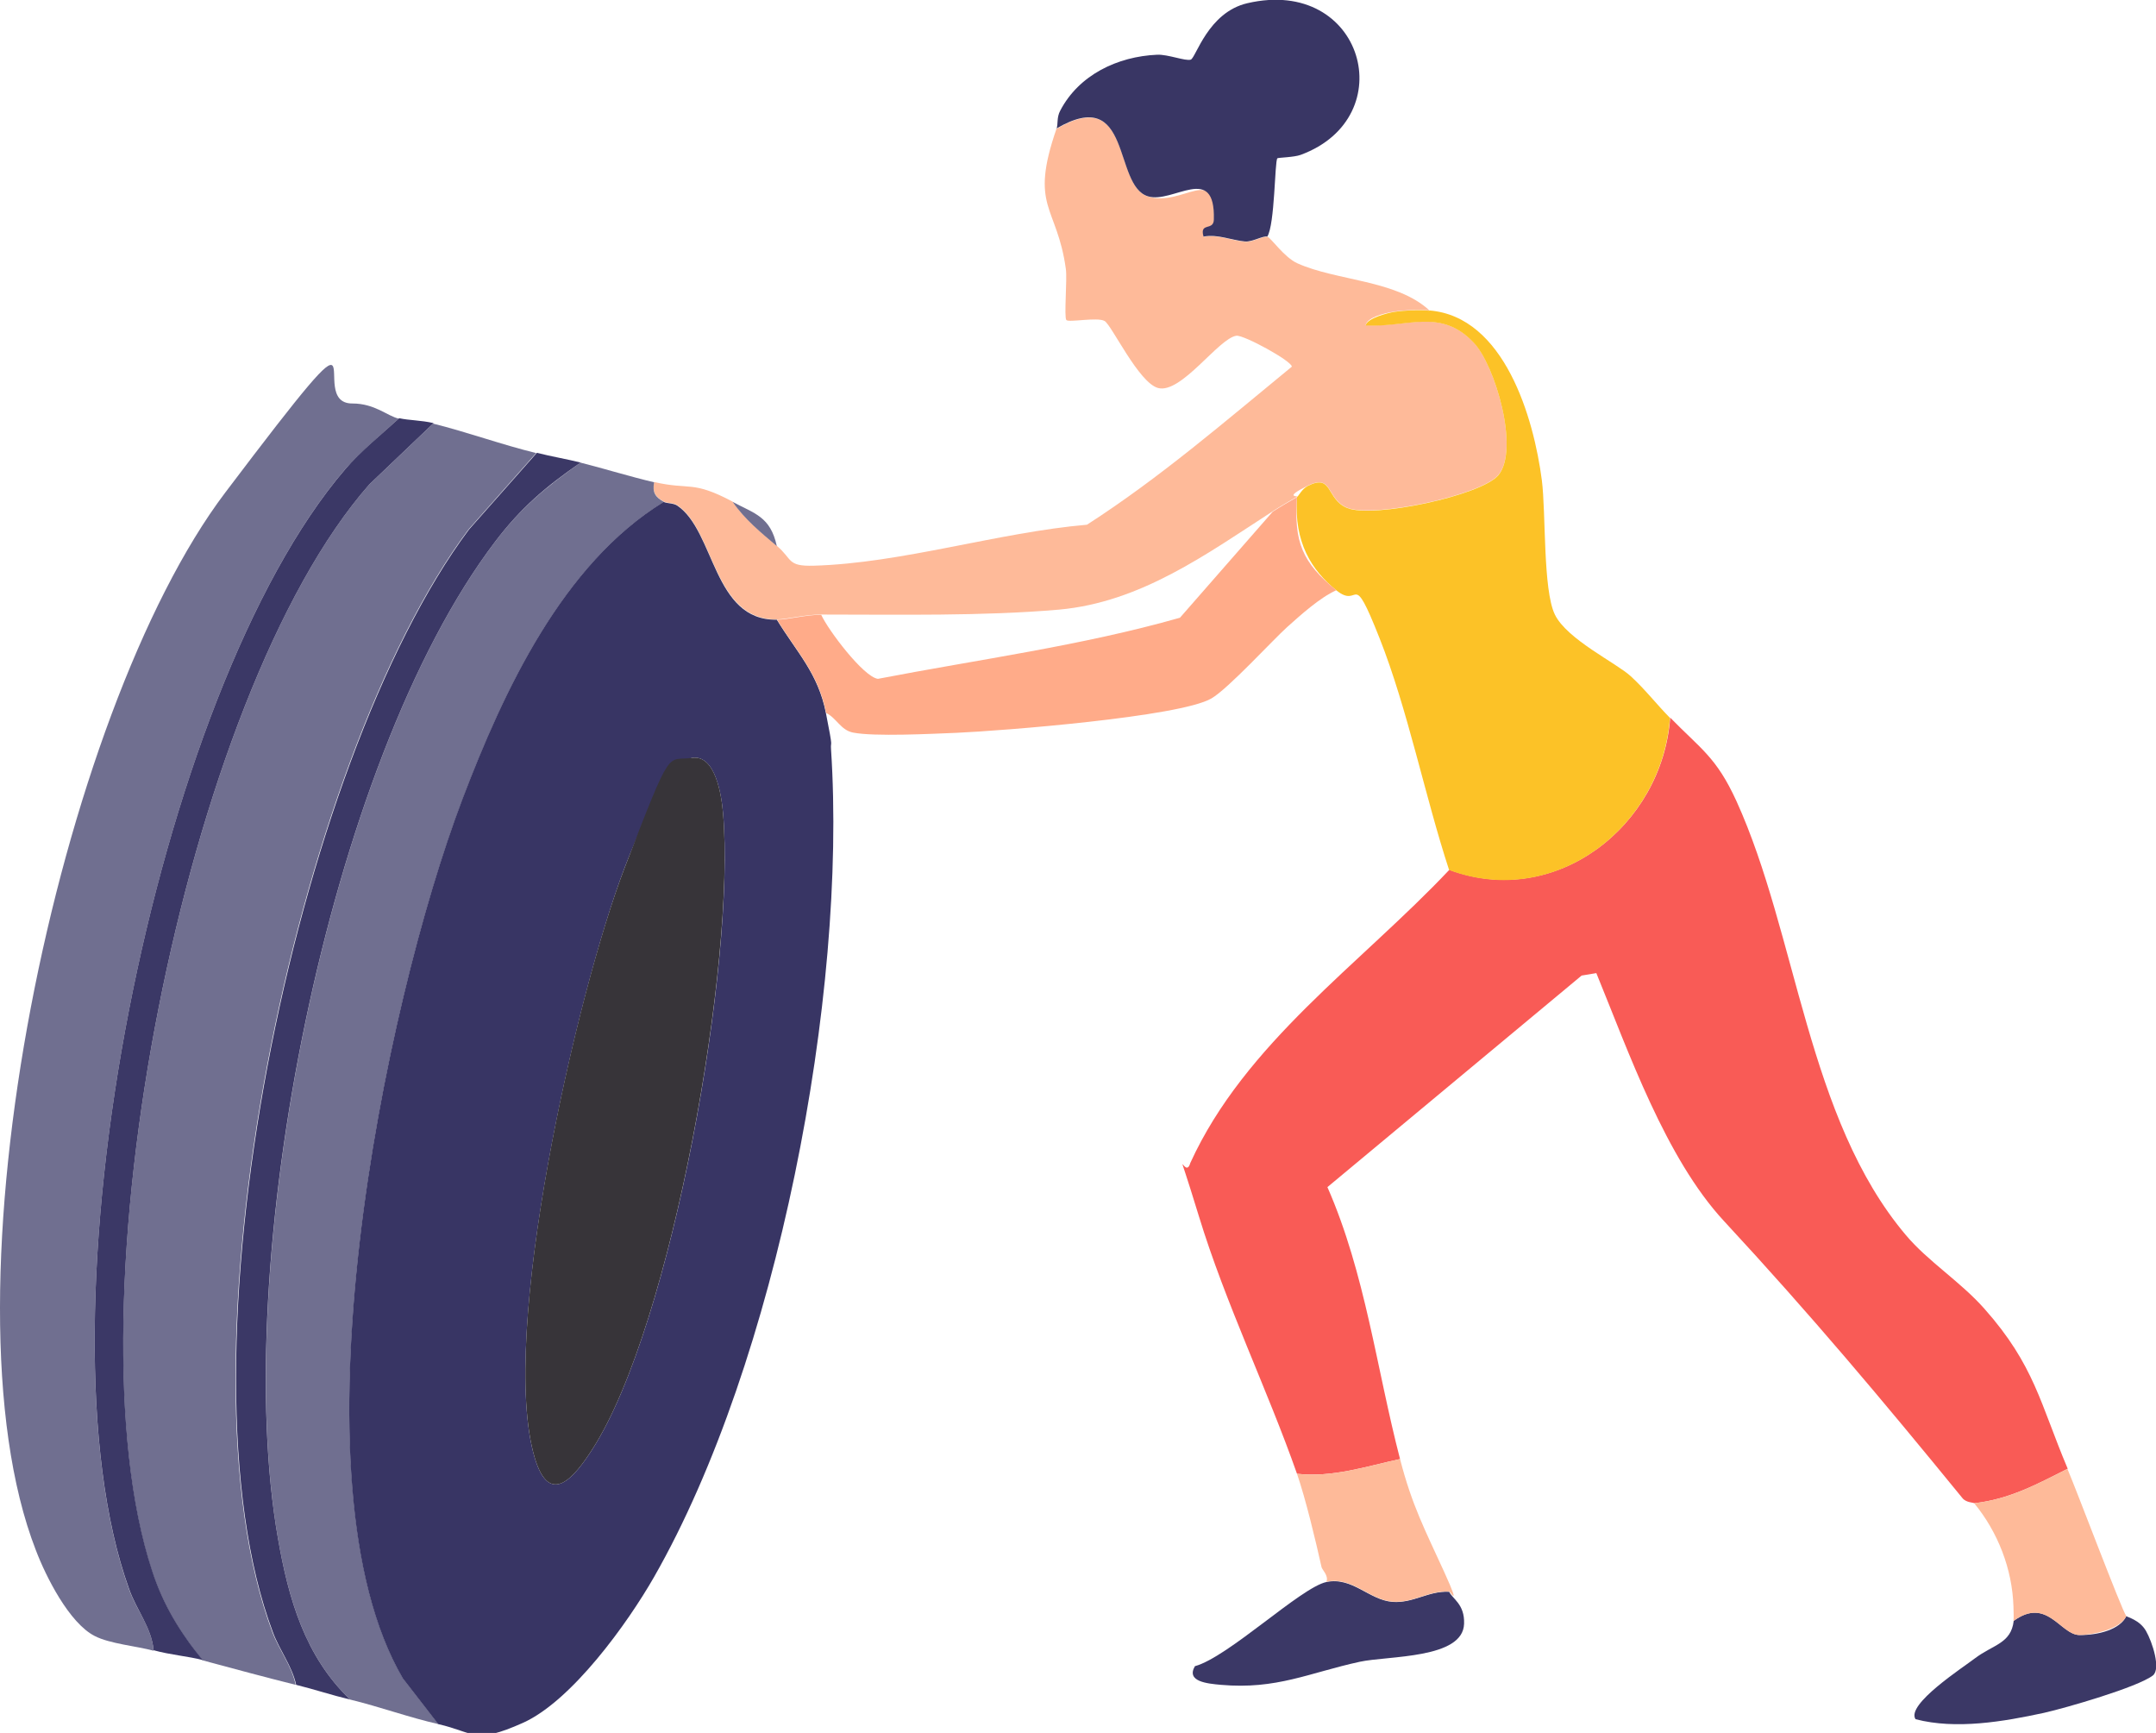 <?xml version="1.0" encoding="UTF-8"?>
<svg id="Calque_1" xmlns="http://www.w3.org/2000/svg" version="1.1" viewBox="0 0 878.7 706.1">
  <!-- Generator: Adobe Illustrator 29.8.2, SVG Export Plug-In . SVG Version: 2.1.1 Build 3)  -->
  <defs>
    <style>
      .st0 {
        fill: #373439;
      }

      .st1 {
        fill: #383564;
      }

      .st2 {
        fill: #393664;
      }

      .st3 {
        fill: #ffab89;
      }

      .st4 {
        fill: #f95b56;
      }

      .st5 {
        fill: #706f90;
      }

      .st6 {
        fill: #feba99;
      }

      .st7 {
        fill: #fcc227;
      }

      .st8 {
        fill: #3b3866;
      }
    </style>
  </defs>
  <path class="st4" d="M842.6,598.5c-12.5,6.3-23.7,12.4-38,14-.2-.3-3.3-.2-4.8-2.1-33-40.4-61.8-74.7-97.2-112.9-23.8-25.7-38.8-68.8-52-101l-6,1-103.6,86.2c15.5,35.3,20,73.9,29.6,110.8-13.9,3-27.4,7.6-42,6-12-34.2-29.2-69.6-40-105s-5.7-13.8-3.5-21.6c22.3-48.9,69.4-81.1,105.6-119.5,43.4,16.2,86.8-17.9,90-62,12.6,12.9,18.8,16.1,27,34,24.8,54.5,28.8,129.3,69.1,176.9,8.9,10.6,22.3,19,32,30,20.4,23,22.7,38.6,33.9,65.1Z"/>
  <path class="st5" d="M218.6,184.5l-27.7,31.3c-70.9,94.8-121.4,338.7-79.9,449.2,2.8,7.4,7.9,13.7,9.5,21.5-12.8-3.2-25.4-6.6-38-10-9.2-11.2-16-22.6-20.6-36.4-35.1-107.2,12.8-356.4,88.5-442.6l26.1-24.9c14.1,3.5,28,8.6,42,12Z"/>
  <path class="st6" d="M430.6,52.5c31.1-18.2,23,23.3,37.4,27.6s27.5-13.8,26.8,9.5c-.1,4.7-5.9,1-4.2,6.9,5.9-1.1,11.4,1.6,17,2,2.9.2,7.5-2.5,9-2s6.8,8.4,12.2,10.8c16,7.2,40.3,6.7,53.8,19.2-4.6-.4-9.9-.2-14.5.5s-10.9,2.5-11.5,5.5c16.8,1,30.4-7.2,44,7,8.7,9.2,18.8,43.5,10.1,54-6.8,8.3-51.1,17.7-61.6,13.4-8.7-3.6-5.8-14.1-16.1-9s-3.6,4-4.4,4.5c-3.5,2-6.6,3.8-10,6-26.9,17.4-53.7,37-87,40-31.1,2.7-65.5,2-97,2-6.6,0-13.6,1.9-18,2-25.9.3-25.2-36.1-40.5-46.5-1.6-1.1-4.2-.8-5.5-1.5-3.5-1.9-4.8-3.8-4-8,14.7,3.4,15.4-.8,32,8,4.9,7.1,11.5,12.5,18,18s4.1,8.4,15,8.1c35.9-1,75.4-13.6,111.4-16.7,29.7-19.1,56.3-42.1,83.5-64.4,0-2.3-19.6-13-22.6-12.6-7.2,1-22.5,23.8-31.9,21.3-7.9-2.1-18.9-25.6-21.8-27.3s-14.6.7-15.6-.4.4-16.7-.2-20.8c-3.6-26.1-15-24.8-3.8-57.2Z"/>
  <path class="st5" d="M162.6,170.5c-7.2,6.6-15.7,13.6-22.1,20.9C63,282,12.7,536.7,52.6,647.6c3.1,8.6,9.3,15.7,10,25-6.9-1.9-17.8-2.8-24-6-10.4-5.3-19.9-24.2-24-35-40.6-104.5,9.4-341.3,77.2-430.9s31.5-36.2,51.8-36.3c9.2,0,14.2,5.1,19,6.2Z"/>
  <path class="st5" d="M266.6,196.5c-.8,4.2.5,6.1,4,8-41.2,25.2-65.3,77-82,121-32.4,85-71.5,277.9-24.3,358.4l14.4,18.6c-12-2.7-24-7.1-36-10-18.4-17.6-25.1-41.1-29.4-65.6-19.3-110.4,19.7-315.6,88.5-406.2,10.5-13.8,20.7-22.3,34.8-32.2,9.9,2.5,20.5,5.8,30,8Z"/>
  <path class="st7" d="M582.6,126.5c30.5,2.5,42.5,43.7,45.8,69.2,1.7,13.4.4,44.6,5.3,54.7s25,19.7,30.9,25.1c5.8,5.3,10.6,11.5,16,17-3.2,44.1-46.6,78.2-90,62-9.9-30.2-16.8-65.3-28.4-94.6s-7.6-11.3-17.6-19.4-17.3-19.5-16-38c.8-.5,1.9-3.2,4.4-4.5,10.3-5.2,7.3,5.4,16.1,9,10.5,4.3,54.7-5.1,61.6-13.4,8.7-10.6-1.4-44.9-10.1-54-13.5-14.3-27.2-6-44-7,.6-3,9.1-5.1,11.5-5.5,4.6-.7,9.9-.9,14.5-.5Z"/>
  <path class="st2" d="M430.6,52.5c.7-2,0-4.6,1.5-7.4,7.6-14.6,23.4-22.1,39.5-22.8,4.4-.2,11.6,2.7,13.7,2s7-19.3,23.1-23c47.3-11,63.3,46.5,21.7,61.8-2.7,1-9.2,1.1-9.5,1.4-1.1,1.2-1,27-4.1,31.9-1.5-.5-6.1,2.2-9,2-5.7-.5-11.1-3.1-17-2-1.7-6,4.1-2.2,4.2-6.9.7-23.3-16.7-6.4-26.8-9.5-14.4-4.3-6.3-45.8-37.4-27.6Z"/>
  <path class="st8" d="M236.6,188.5c-14.2,9.8-24.3,18.4-34.8,32.2-68.8,90.6-107.9,295.8-88.5,406.2,4.3,24.6,11,48,29.4,65.6-7.5-1.8-14.7-4.2-22-6-1.7-7.8-6.8-14.1-9.5-21.5-41.5-110.5,9-354.3,79.9-449.2l27.7-31.3c5.9,1.5,12,2.5,18,4Z"/>
  <path class="st8" d="M176.6,172.5l-26.1,24.9c-75.8,86.2-123.7,335.4-88.5,442.6,4.5,13.8,11.4,25.2,20.6,36.4-5.6-1.5-13.2-2.1-20-4-.8-9.2-7-16.4-10-25-39.9-110.8,10.4-365.6,88-456.1,6.3-7.4,14.9-14.3,22.1-20.9,4,.9,8.9.8,14,2Z"/>
  <path class="st8" d="M820.6,660.5c13.7-10.1,19.1,5.6,26.9,5.7s16.6-2.3,19.1-7.7c.3.4,5.4,1.5,8,6s6.2,15.6,2.8,18.2c-6.3,4.8-35.4,13.2-44.3,15.2-16.6,3.6-35.9,6.9-52.4,2.6-4-6,19.4-21.1,24.2-24.8,7.4-5.6,14.7-6,15.8-15.2Z"/>
  <path class="st6" d="M842.6,598.5c3.9,9.1,21.9,57,24,60-2.5,5.4-13.9,7.7-19.1,7.7-7.8,0-13.1-15.8-26.9-5.7.2-1.8,0-4.1,0-6-.5-15.2-6.3-30.2-16-42,14.3-1.6,25.5-7.7,38-14Z"/>
  <path class="st5" d="M316.6,222.5c-6.5-5.5-13.1-10.9-18-18,9,4.8,15.4,6,18,18Z"/>
  <path class="st1" d="M316.6,252.5c8.2,13.4,16.8,21.8,20,38s1.8,10.6,2.1,14.9c6.6,100.2-22,249.4-72.1,337.1-10.8,18.9-33.6,50.6-53.5,59.5s-19.6,3.9-34.5.5l-14.4-18.6c-47.2-80.5-8-273.5,24.3-358.4,16.7-43.9,40.8-95.8,82-121,1.2.7,3.8.4,5.5,1.5,15.4,10.4,14.6,46.9,40.5,46.5ZM282.1,308.8c-10.6,1.5-23.7,34.8-27.5,44.7-19.5,50.8-51.6,191-36.6,240.7,6.1,20.1,16.2,7.6,23.5-3.8,32.6-50.9,58.4-199,53.2-258.9-.6-7.1-3-24.1-12.6-22.7Z"/>
  <path class="st8" d="M590.6,648.5c1.2,2.9,6.4,5,6.1,13.1-.4,14.4-31,13-42.5,15.5-20.7,4.5-33.9,11.4-56.6,9.4-5.5-.5-14.3-1.3-10.6-7.6,13.6-3.7,43.2-32.1,53.6-34.3,10.6-2.2,17.4,7.4,27,8.1,8.5.6,14.7-4.6,23-4.1Z"/>
  <path class="st6" d="M570.6,594.5c4.9,19,10.2,28.9,18,46s1.2,6.1,2,8c-8.3-.5-14.5,4.7-23,4.1-9.6-.7-16.5-10.4-27-8.1,1-2.5-1.8-4.9-2-6-2.4-10.8-6.5-27.9-10-38,14.6,1.6,28.1-3,42-6Z"/>
  <path class="st3" d="M528.6,202.5c-1.3,18.5,2.2,26.7,16,38-6.8,3.1-14.4,10-20,15s-24.1,25.2-30.9,29.1c-12.9,7.5-85.5,13.2-104,14-10.1.4-33.4,1.6-42-.1-5.1-1-6.7-5.9-11-8-3.2-16.2-11.8-24.6-20-38,4.4,0,11.4-2,18-2,2.8,6.2,17.2,25.3,23.1,26.1,41-7.9,83.1-13.5,123.1-24.9l37.8-43.2c3.4-2.2,6.5-4,10-6Z"/>
  <path class="st0" d="M282.1,308.8c9.6-1.4,12,15.5,12.6,22.7,5.1,59.9-20.6,208-53.2,258.9-7.3,11.4-17.4,23.9-23.5,3.8-15-49.7,17-189.9,36.6-240.7s16.9-43.2,27.5-44.7Z"/>
</svg>